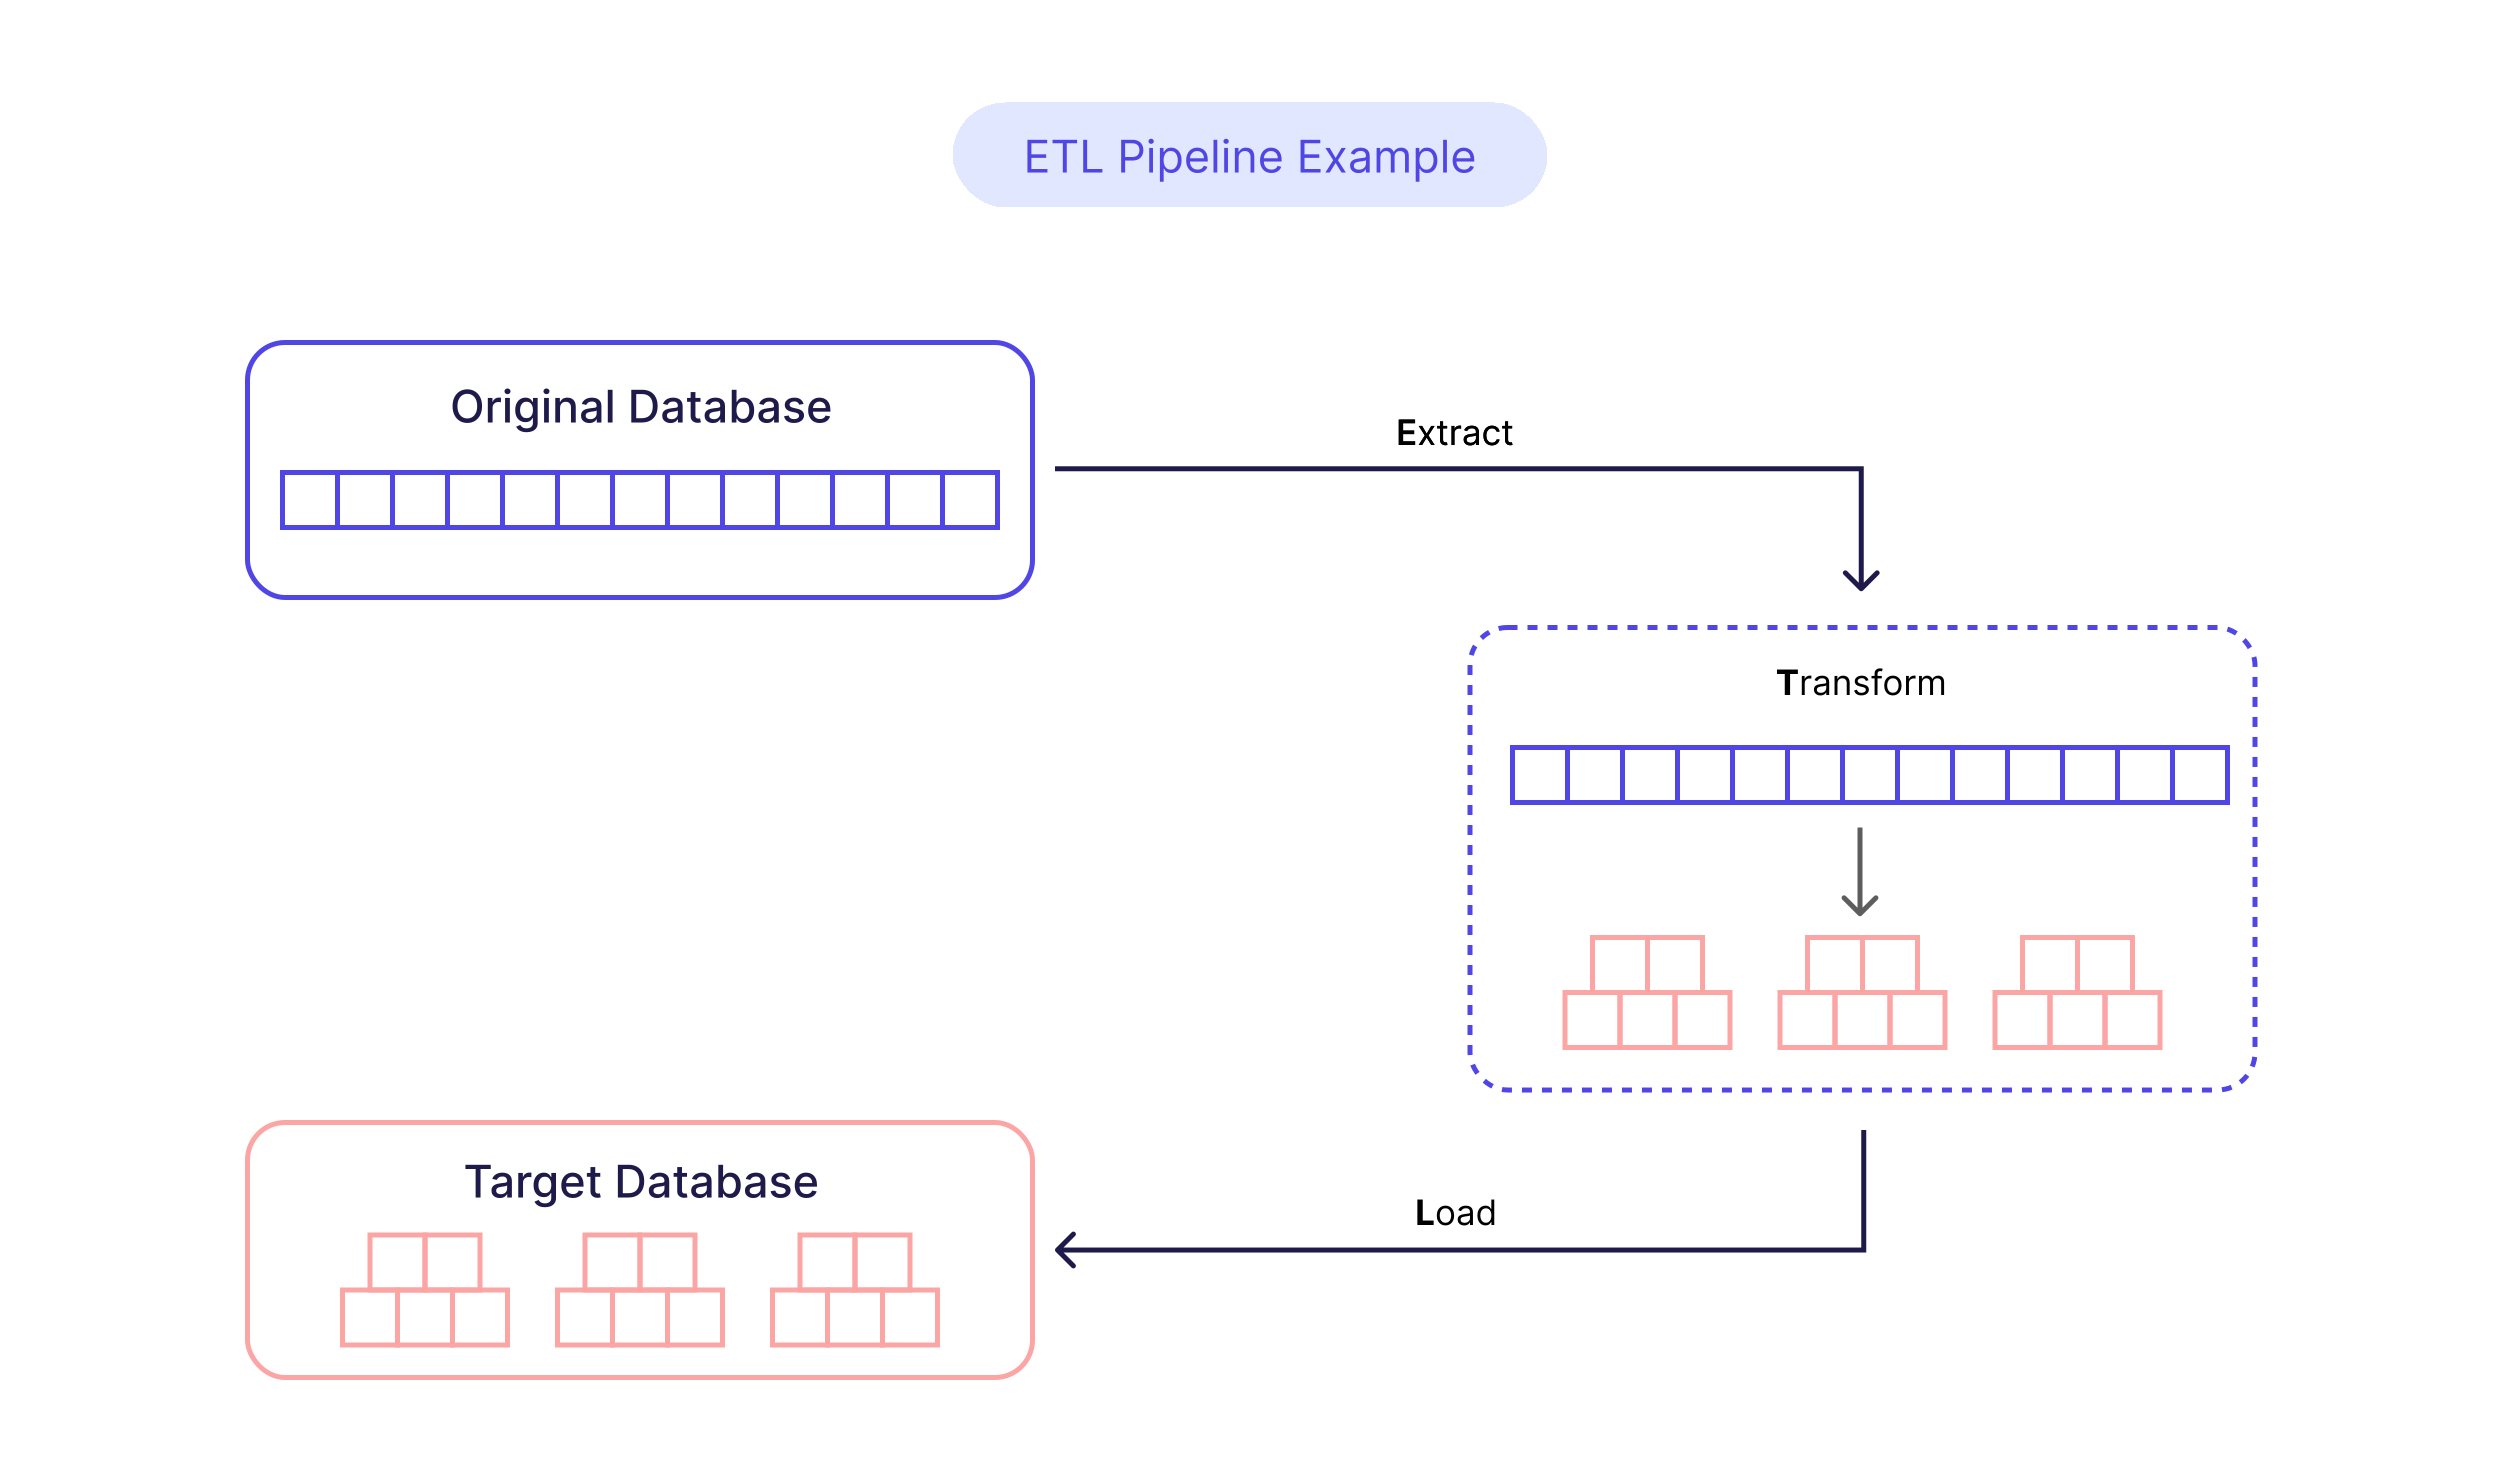 <svg width="1000" height="583" viewBox="0 0 1000 583" fill="none" xmlns="http://www.w3.org/2000/svg">
<rect width="1000" height="583" fill="white"/>
<g filter="url(#filter0_d_57_239)">
<rect x="381" y="41" width="238" height="42" rx="21" fill="#E0E7FF" shape-rendering="crispEdges"/>
<path d="M410.97 69V55.909H418.871V57.315H412.555V61.739H418.461V63.145H412.555V67.594H418.973V69H410.97ZM421.012 57.315V55.909H430.83V57.315H426.714V69H425.128V57.315H421.012ZM433.277 69V55.909H434.862V67.594H440.947V69H433.277ZM448.464 69V55.909H452.887C453.914 55.909 454.754 56.094 455.406 56.465C456.062 56.832 456.548 57.328 456.863 57.955C457.179 58.581 457.336 59.28 457.336 60.051C457.336 60.822 457.179 61.523 456.863 62.154C456.552 62.785 456.071 63.288 455.419 63.663C454.767 64.033 453.931 64.219 452.913 64.219H449.743V62.812H452.862C453.565 62.812 454.13 62.691 454.556 62.448C454.982 62.205 455.291 61.877 455.483 61.464C455.679 61.046 455.777 60.575 455.777 60.051C455.777 59.527 455.679 59.058 455.483 58.645C455.291 58.231 454.98 57.908 454.549 57.673C454.119 57.435 453.548 57.315 452.836 57.315H450.049V69H448.464ZM459.685 69V59.182H461.194V69H459.685ZM460.452 57.545C460.158 57.545 459.905 57.445 459.692 57.245C459.483 57.045 459.379 56.804 459.379 56.523C459.379 56.242 459.483 56.001 459.692 55.8C459.905 55.6 460.158 55.5 460.452 55.5C460.746 55.5 460.998 55.6 461.207 55.8C461.42 56.001 461.526 56.242 461.526 56.523C461.526 56.804 461.42 57.045 461.207 57.245C460.998 57.445 460.746 57.545 460.452 57.545ZM463.957 72.682V59.182H465.414V60.742H465.593C465.704 60.571 465.857 60.354 466.053 60.09C466.254 59.821 466.539 59.582 466.91 59.374C467.285 59.16 467.792 59.054 468.431 59.054C469.258 59.054 469.987 59.261 470.617 59.674C471.248 60.087 471.74 60.673 472.094 61.432C472.448 62.19 472.624 63.085 472.624 64.117C472.624 65.156 472.448 66.058 472.094 66.82C471.74 67.579 471.25 68.167 470.624 68.585C469.997 68.998 469.275 69.204 468.457 69.204C467.826 69.204 467.321 69.1 466.942 68.891C466.563 68.678 466.271 68.438 466.066 68.169C465.862 67.896 465.704 67.671 465.593 67.492H465.465V72.682H463.957ZM465.44 64.091C465.44 64.832 465.548 65.487 465.766 66.053C465.983 66.616 466.301 67.057 466.718 67.376C467.136 67.692 467.647 67.849 468.252 67.849C468.883 67.849 469.409 67.683 469.831 67.351C470.257 67.014 470.577 66.562 470.79 65.996C471.007 65.425 471.116 64.79 471.116 64.091C471.116 63.401 471.009 62.778 470.796 62.224C470.588 61.666 470.27 61.225 469.844 60.901C469.422 60.573 468.892 60.409 468.252 60.409C467.639 60.409 467.123 60.565 466.705 60.876C466.288 61.182 465.972 61.613 465.759 62.167C465.546 62.717 465.44 63.358 465.44 64.091ZM479.042 69.204C478.096 69.204 477.28 68.996 476.594 68.578C475.912 68.156 475.386 67.568 475.015 66.814C474.649 66.055 474.465 65.173 474.465 64.168C474.465 63.162 474.649 62.276 475.015 61.508C475.386 60.737 475.901 60.136 476.562 59.706C477.227 59.271 478.002 59.054 478.889 59.054C479.4 59.054 479.905 59.139 480.404 59.31C480.902 59.48 481.356 59.757 481.765 60.141C482.174 60.52 482.5 61.023 482.743 61.649C482.986 62.276 483.107 63.047 483.107 63.963V64.602H475.539V63.298H481.573C481.573 62.744 481.463 62.25 481.241 61.815C481.024 61.381 480.713 61.038 480.308 60.786C479.907 60.535 479.434 60.409 478.889 60.409C478.288 60.409 477.768 60.558 477.329 60.856C476.894 61.151 476.56 61.534 476.325 62.007C476.091 62.48 475.974 62.987 475.974 63.528V64.398C475.974 65.139 476.102 65.768 476.357 66.283C476.617 66.795 476.977 67.185 477.438 67.453C477.898 67.717 478.433 67.849 479.042 67.849C479.438 67.849 479.796 67.794 480.116 67.683C480.44 67.568 480.719 67.398 480.953 67.172C481.188 66.942 481.369 66.656 481.497 66.315L482.954 66.724C482.801 67.219 482.543 67.653 482.181 68.028C481.818 68.399 481.371 68.689 480.838 68.898C480.306 69.102 479.707 69.204 479.042 69.204ZM486.911 55.909V69H485.402V55.909H486.911ZM489.674 69V59.182H491.182V69H489.674ZM490.441 57.545C490.147 57.545 489.893 57.445 489.68 57.245C489.471 57.045 489.367 56.804 489.367 56.523C489.367 56.242 489.471 56.001 489.68 55.8C489.893 55.6 490.147 55.5 490.441 55.5C490.735 55.5 490.986 55.6 491.195 55.8C491.408 56.001 491.515 56.242 491.515 56.523C491.515 56.804 491.408 57.045 491.195 57.245C490.986 57.445 490.735 57.545 490.441 57.545ZM495.454 63.094V69H493.945V59.182H495.403V60.716H495.53C495.76 60.217 496.11 59.817 496.579 59.514C497.047 59.207 497.653 59.054 498.394 59.054C499.059 59.054 499.64 59.19 500.139 59.463C500.638 59.731 501.025 60.141 501.302 60.69C501.579 61.236 501.718 61.926 501.718 62.761V69H500.209V62.864C500.209 62.092 500.009 61.492 499.608 61.061C499.208 60.626 498.658 60.409 497.959 60.409C497.478 60.409 497.047 60.514 496.668 60.722C496.293 60.931 495.997 61.236 495.78 61.636C495.562 62.037 495.454 62.523 495.454 63.094ZM508.591 69.204C507.645 69.204 506.829 68.996 506.143 68.578C505.461 68.156 504.935 67.568 504.564 66.814C504.197 66.055 504.014 65.173 504.014 64.168C504.014 63.162 504.197 62.276 504.564 61.508C504.935 60.737 505.45 60.136 506.111 59.706C506.776 59.271 507.551 59.054 508.438 59.054C508.949 59.054 509.454 59.139 509.952 59.31C510.451 59.48 510.905 59.757 511.314 60.141C511.723 60.52 512.049 61.023 512.292 61.649C512.535 62.276 512.656 63.047 512.656 63.963V64.602H505.088V63.298H511.122C511.122 62.744 511.011 62.25 510.79 61.815C510.572 61.381 510.261 61.038 509.857 60.786C509.456 60.535 508.983 60.409 508.438 60.409C507.837 60.409 507.317 60.558 506.878 60.856C506.443 61.151 506.109 61.534 505.874 62.007C505.64 62.48 505.523 62.987 505.523 63.528V64.398C505.523 65.139 505.651 65.768 505.906 66.283C506.166 66.795 506.526 67.185 506.987 67.453C507.447 67.717 507.982 67.849 508.591 67.849C508.987 67.849 509.345 67.794 509.665 67.683C509.989 67.568 510.268 67.398 510.502 67.172C510.737 66.942 510.918 66.656 511.045 66.315L512.503 66.724C512.349 67.219 512.092 67.653 511.729 68.028C511.367 68.399 510.92 68.689 510.387 68.898C509.854 69.102 509.256 69.204 508.591 69.204ZM520.218 69V55.909H528.119V57.315H521.803V61.739H527.71V63.145H521.803V67.594H528.221V69H520.218ZM531.896 59.182L534.249 63.196L536.601 59.182H538.339L535.169 64.091L538.339 69H536.601L534.249 65.19L531.896 69H530.158L533.277 64.091L530.158 59.182H531.896ZM543.381 69.23C542.759 69.23 542.194 69.113 541.687 68.879C541.18 68.64 540.778 68.297 540.479 67.849C540.181 67.398 540.032 66.852 540.032 66.213C540.032 65.651 540.143 65.195 540.364 64.845C540.586 64.492 540.882 64.215 541.253 64.014C541.623 63.814 542.032 63.665 542.48 63.567C542.932 63.465 543.385 63.383 543.841 63.324C544.438 63.247 544.922 63.19 545.292 63.151C545.667 63.109 545.94 63.038 546.111 62.94C546.285 62.842 546.373 62.672 546.373 62.429V62.378C546.373 61.747 546.2 61.257 545.855 60.908C545.514 60.558 544.996 60.383 544.302 60.383C543.581 60.383 543.017 60.541 542.608 60.856C542.199 61.172 541.911 61.508 541.745 61.867L540.313 61.355C540.569 60.758 540.91 60.294 541.336 59.962C541.766 59.625 542.235 59.391 542.742 59.258C543.253 59.122 543.756 59.054 544.251 59.054C544.566 59.054 544.928 59.092 545.337 59.169C545.751 59.242 546.149 59.393 546.532 59.623C546.92 59.853 547.242 60.2 547.498 60.665C547.753 61.129 547.881 61.751 547.881 62.531V69H546.373V67.671H546.296C546.194 67.883 546.023 68.112 545.785 68.354C545.546 68.597 545.229 68.804 544.832 68.974C544.436 69.145 543.952 69.23 543.381 69.23ZM543.611 67.875C544.208 67.875 544.711 67.758 545.12 67.523C545.533 67.289 545.844 66.987 546.053 66.616C546.266 66.245 546.373 65.855 546.373 65.446V64.065C546.309 64.142 546.168 64.212 545.951 64.276C545.738 64.336 545.491 64.389 545.209 64.436C544.932 64.479 544.662 64.517 544.398 64.551C544.138 64.581 543.927 64.606 543.765 64.628C543.373 64.679 543.006 64.762 542.665 64.877C542.329 64.988 542.056 65.156 541.847 65.382C541.643 65.604 541.54 65.906 541.54 66.29C541.54 66.814 541.734 67.21 542.122 67.479C542.514 67.743 543.01 67.875 543.611 67.875ZM550.635 69V59.182H552.092V60.716H552.22C552.424 60.192 552.755 59.785 553.211 59.495C553.667 59.201 554.214 59.054 554.853 59.054C555.501 59.054 556.04 59.201 556.471 59.495C556.905 59.785 557.244 60.192 557.487 60.716H557.589C557.841 60.209 558.218 59.806 558.721 59.508C559.223 59.205 559.826 59.054 560.529 59.054C561.407 59.054 562.125 59.329 562.684 59.879C563.242 60.424 563.521 61.274 563.521 62.429V69H562.012V62.429C562.012 61.705 561.814 61.187 561.418 60.876C561.022 60.565 560.555 60.409 560.018 60.409C559.328 60.409 558.793 60.618 558.414 61.035C558.034 61.449 557.845 61.973 557.845 62.608V69H556.311V62.276C556.311 61.717 556.13 61.268 555.767 60.927C555.405 60.582 554.939 60.409 554.368 60.409C553.975 60.409 553.609 60.514 553.268 60.722C552.931 60.931 552.659 61.221 552.45 61.592C552.245 61.958 552.143 62.382 552.143 62.864V69H550.635ZM566.279 72.682V59.182H567.737V60.742H567.915C568.026 60.571 568.18 60.354 568.376 60.09C568.576 59.821 568.862 59.582 569.232 59.374C569.607 59.16 570.114 59.054 570.754 59.054C571.58 59.054 572.309 59.261 572.94 59.674C573.57 60.087 574.063 60.673 574.416 61.432C574.77 62.19 574.947 63.085 574.947 64.117C574.947 65.156 574.77 66.058 574.416 66.82C574.063 67.579 573.572 68.167 572.946 68.585C572.32 68.998 571.597 69.204 570.779 69.204C570.148 69.204 569.643 69.1 569.264 68.891C568.885 68.678 568.593 68.438 568.388 68.169C568.184 67.896 568.026 67.671 567.915 67.492H567.788V72.682H566.279ZM567.762 64.091C567.762 64.832 567.871 65.487 568.088 66.053C568.305 66.616 568.623 67.057 569.04 67.376C569.458 67.692 569.969 67.849 570.575 67.849C571.205 67.849 571.732 67.683 572.153 67.351C572.58 67.014 572.899 66.562 573.112 65.996C573.33 65.425 573.438 64.79 573.438 64.091C573.438 63.401 573.332 62.778 573.119 62.224C572.91 61.666 572.592 61.225 572.166 60.901C571.744 60.573 571.214 60.409 570.575 60.409C569.961 60.409 569.445 60.565 569.028 60.876C568.61 61.182 568.295 61.613 568.082 62.167C567.869 62.717 567.762 63.358 567.762 64.091ZM578.756 55.909V69H577.248V55.909H578.756ZM585.636 69.204C584.69 69.204 583.874 68.996 583.188 68.578C582.506 68.156 581.98 67.568 581.609 66.814C581.242 66.055 581.059 65.173 581.059 64.168C581.059 63.162 581.242 62.276 581.609 61.508C581.98 60.737 582.495 60.136 583.156 59.706C583.82 59.271 584.596 59.054 585.482 59.054C585.994 59.054 586.499 59.139 586.997 59.31C587.496 59.48 587.95 59.757 588.359 60.141C588.768 60.52 589.094 61.023 589.337 61.649C589.58 62.276 589.701 63.047 589.701 63.963V64.602H582.133V63.298H588.167C588.167 62.744 588.056 62.25 587.835 61.815C587.617 61.381 587.306 61.038 586.901 60.786C586.501 60.535 586.028 60.409 585.482 60.409C584.882 60.409 584.362 60.558 583.923 60.856C583.488 61.151 583.154 61.534 582.919 62.007C582.685 62.48 582.568 62.987 582.568 63.528V64.398C582.568 65.139 582.695 65.768 582.951 66.283C583.211 66.795 583.571 67.185 584.031 67.453C584.492 67.717 585.026 67.849 585.636 67.849C586.032 67.849 586.39 67.794 586.71 67.683C587.034 67.568 587.313 67.398 587.547 67.172C587.781 66.942 587.963 66.656 588.09 66.315L589.548 66.724C589.394 67.219 589.137 67.653 588.774 68.028C588.412 68.399 587.965 68.689 587.432 68.898C586.899 69.102 586.301 69.204 585.636 69.204Z" fill="#5046E5"/>
</g>
<rect x="99" y="137" width="314" height="102" rx="15" stroke="#5046E5" stroke-width="2"/>
<rect x="99" y="449" width="314" height="102" rx="15" stroke="#FCA5A5" stroke-width="2"/>
<rect x="588" y="251" width="314" height="185" rx="15" stroke="#5046E5" stroke-width="2" stroke-dasharray="4 4"/>
<path d="M192.818 162.455C192.818 163.852 192.563 165.054 192.051 166.06C191.54 167.061 190.839 167.832 189.948 168.374C189.062 168.911 188.054 169.179 186.925 169.179C185.791 169.179 184.779 168.911 183.889 168.374C183.002 167.832 182.304 167.059 181.792 166.053C181.281 165.048 181.025 163.848 181.025 162.455C181.025 161.057 181.281 159.857 181.792 158.856C182.304 157.85 183.002 157.079 183.889 156.542C184.779 156.001 185.791 155.73 186.925 155.73C188.054 155.73 189.062 156.001 189.948 156.542C190.839 157.079 191.54 157.85 192.051 158.856C192.563 159.857 192.818 161.057 192.818 162.455ZM190.862 162.455C190.862 161.389 190.69 160.492 190.345 159.763C190.004 159.031 189.535 158.477 188.938 158.102C188.346 157.722 187.675 157.533 186.925 157.533C186.171 157.533 185.497 157.722 184.905 158.102C184.313 158.477 183.844 159.031 183.499 159.763C183.158 160.492 182.987 161.389 182.987 162.455C182.987 163.52 183.158 164.419 183.499 165.152C183.844 165.881 184.313 166.435 184.905 166.814C185.497 167.189 186.171 167.376 186.925 167.376C187.675 167.376 188.346 167.189 188.938 166.814C189.535 166.435 190.004 165.881 190.345 165.152C190.69 164.419 190.862 163.52 190.862 162.455ZM195.128 169V159.182H196.975V160.741H197.077C197.256 160.213 197.571 159.798 198.023 159.495C198.479 159.188 198.995 159.035 199.57 159.035C199.689 159.035 199.83 159.039 199.992 159.048C200.158 159.056 200.288 159.067 200.382 159.08V160.908C200.305 160.886 200.169 160.863 199.973 160.837C199.777 160.808 199.581 160.793 199.385 160.793C198.933 160.793 198.53 160.888 198.177 161.08C197.827 161.268 197.55 161.53 197.346 161.866C197.141 162.199 197.039 162.578 197.039 163.004V169H195.128ZM202.036 169V159.182H203.947V169H202.036ZM203.001 157.667C202.669 157.667 202.383 157.556 202.144 157.335C201.91 157.109 201.793 156.84 201.793 156.529C201.793 156.214 201.91 155.945 202.144 155.724C202.383 155.498 202.669 155.385 203.001 155.385C203.333 155.385 203.617 155.498 203.851 155.724C204.09 155.945 204.209 156.214 204.209 156.529C204.209 156.84 204.09 157.109 203.851 157.335C203.617 157.556 203.333 157.667 203.001 157.667ZM210.635 172.886C209.855 172.886 209.184 172.784 208.621 172.58C208.063 172.375 207.607 172.104 207.253 171.768C206.9 171.431 206.635 171.063 206.461 170.662L208.103 169.984C208.218 170.172 208.372 170.37 208.564 170.579C208.76 170.792 209.024 170.973 209.356 171.122C209.693 171.271 210.125 171.346 210.654 171.346C211.378 171.346 211.977 171.169 212.45 170.815C212.923 170.466 213.16 169.908 213.16 169.141V167.21H213.038C212.923 167.419 212.757 167.651 212.54 167.907C212.326 168.163 212.032 168.384 211.657 168.572C211.282 168.759 210.794 168.853 210.194 168.853C209.418 168.853 208.719 168.672 208.097 168.31C207.479 167.943 206.989 167.404 206.627 166.692C206.269 165.977 206.09 165.097 206.09 164.053C206.09 163.009 206.267 162.114 206.62 161.368C206.978 160.622 207.468 160.051 208.091 159.655C208.713 159.254 209.418 159.054 210.206 159.054C210.816 159.054 211.308 159.156 211.683 159.361C212.058 159.561 212.35 159.795 212.559 160.064C212.772 160.332 212.936 160.569 213.051 160.773H213.191V159.182H215.064V169.217C215.064 170.061 214.868 170.754 214.476 171.295C214.084 171.836 213.554 172.237 212.885 172.496C212.22 172.756 211.47 172.886 210.635 172.886ZM210.616 167.268C211.165 167.268 211.63 167.14 212.009 166.884C212.392 166.624 212.682 166.254 212.878 165.772C213.079 165.286 213.179 164.705 213.179 164.027C213.179 163.366 213.081 162.785 212.885 162.282C212.689 161.779 212.401 161.387 212.022 161.106C211.642 160.82 211.174 160.678 210.616 160.678C210.04 160.678 209.561 160.827 209.177 161.125C208.794 161.419 208.504 161.82 208.308 162.327C208.116 162.834 208.02 163.401 208.02 164.027C208.02 164.67 208.118 165.235 208.314 165.721C208.51 166.207 208.8 166.586 209.184 166.859C209.571 167.131 210.049 167.268 210.616 167.268ZM217.628 169V159.182H219.539V169H217.628ZM218.593 157.667C218.26 157.667 217.975 157.556 217.736 157.335C217.502 157.109 217.385 156.84 217.385 156.529C217.385 156.214 217.502 155.945 217.736 155.724C217.975 155.498 218.26 155.385 218.593 155.385C218.925 155.385 219.209 155.498 219.443 155.724C219.682 155.945 219.801 156.214 219.801 156.529C219.801 156.84 219.682 157.109 219.443 157.335C219.209 157.556 218.925 157.667 218.593 157.667ZM224.021 163.17V169H222.11V159.182H223.945V160.78H224.066C224.292 160.26 224.646 159.842 225.127 159.527C225.613 159.212 226.224 159.054 226.962 159.054C227.631 159.054 228.217 159.195 228.719 159.476C229.222 159.753 229.612 160.166 229.889 160.716C230.166 161.266 230.305 161.945 230.305 162.755V169H228.393V162.985C228.393 162.273 228.208 161.717 227.837 161.317C227.467 160.912 226.957 160.71 226.31 160.71C225.866 160.71 225.472 160.805 225.127 160.997C224.786 161.189 224.516 161.47 224.315 161.841C224.119 162.207 224.021 162.651 224.021 163.17ZM235.725 169.217C235.103 169.217 234.54 169.102 234.038 168.872C233.535 168.638 233.136 168.299 232.842 167.856C232.552 167.413 232.408 166.869 232.408 166.226C232.408 165.672 232.514 165.216 232.727 164.858C232.94 164.5 233.228 164.217 233.59 164.008C233.952 163.799 234.357 163.641 234.805 163.535C235.252 163.428 235.708 163.347 236.172 163.292C236.761 163.224 237.238 163.168 237.604 163.126C237.971 163.079 238.237 163.004 238.403 162.902C238.57 162.8 238.653 162.634 238.653 162.403V162.359C238.653 161.8 238.495 161.368 238.18 161.061C237.869 160.754 237.404 160.601 236.786 160.601C236.143 160.601 235.636 160.744 235.265 161.029C234.898 161.31 234.645 161.624 234.504 161.969L232.708 161.56C232.921 160.963 233.232 160.482 233.641 160.115C234.055 159.744 234.53 159.476 235.067 159.31C235.604 159.139 236.168 159.054 236.761 159.054C237.153 159.054 237.568 159.101 238.007 159.195C238.45 159.284 238.864 159.45 239.247 159.693C239.635 159.936 239.952 160.283 240.199 160.735C240.447 161.183 240.57 161.764 240.57 162.48V169H238.704V167.658H238.627C238.503 167.905 238.318 168.148 238.071 168.386C237.824 168.625 237.506 168.823 237.119 168.981C236.731 169.138 236.266 169.217 235.725 169.217ZM236.141 167.683C236.669 167.683 237.121 167.579 237.496 167.37C237.875 167.161 238.163 166.888 238.359 166.552C238.559 166.211 238.659 165.847 238.659 165.459V164.193C238.591 164.261 238.459 164.325 238.263 164.385C238.071 164.44 237.851 164.489 237.604 164.532C237.357 164.57 237.116 164.607 236.882 164.641C236.648 164.67 236.452 164.696 236.294 164.717C235.923 164.764 235.584 164.843 235.278 164.954C234.975 165.065 234.732 165.224 234.549 165.433C234.37 165.638 234.28 165.911 234.28 166.251C234.28 166.724 234.455 167.082 234.805 167.325C235.154 167.564 235.599 167.683 236.141 167.683ZM245.027 155.909V169H243.116V155.909H245.027ZM256.753 169H252.515V155.909H256.888C258.17 155.909 259.272 156.171 260.192 156.695C261.113 157.215 261.818 157.963 262.308 158.939C262.802 159.911 263.049 161.076 263.049 162.435C263.049 163.799 262.8 164.971 262.302 165.951C261.807 166.931 261.091 167.685 260.154 168.214C259.216 168.738 258.083 169 256.753 169ZM254.491 167.274H256.645C257.642 167.274 258.471 167.087 259.131 166.712C259.792 166.332 260.286 165.785 260.614 165.069C260.942 164.349 261.106 163.471 261.106 162.435C261.106 161.408 260.942 160.537 260.614 159.821C260.29 159.105 259.807 158.562 259.163 158.191C258.52 157.82 257.721 157.635 256.766 157.635H254.491V167.274ZM268.209 169.217C267.587 169.217 267.025 169.102 266.522 168.872C266.019 168.638 265.621 168.299 265.327 167.856C265.037 167.413 264.892 166.869 264.892 166.226C264.892 165.672 264.998 165.216 265.212 164.858C265.425 164.5 265.712 164.217 266.074 164.008C266.437 163.799 266.842 163.641 267.289 163.535C267.736 163.428 268.192 163.347 268.657 163.292C269.245 163.224 269.722 163.168 270.089 163.126C270.455 163.079 270.722 163.004 270.888 162.902C271.054 162.8 271.137 162.634 271.137 162.403V162.359C271.137 161.8 270.979 161.368 270.664 161.061C270.353 160.754 269.888 160.601 269.271 160.601C268.627 160.601 268.12 160.744 267.749 161.029C267.383 161.31 267.129 161.624 266.989 161.969L265.192 161.56C265.405 160.963 265.717 160.482 266.126 160.115C266.539 159.744 267.014 159.476 267.551 159.31C268.088 159.139 268.653 159.054 269.245 159.054C269.637 159.054 270.052 159.101 270.491 159.195C270.935 159.284 271.348 159.45 271.731 159.693C272.119 159.936 272.437 160.283 272.684 160.735C272.931 161.183 273.055 161.764 273.055 162.48V169H271.188V167.658H271.111C270.988 167.905 270.802 168.148 270.555 168.386C270.308 168.625 269.991 168.823 269.603 168.981C269.215 169.138 268.751 169.217 268.209 169.217ZM268.625 167.683C269.153 167.683 269.605 167.579 269.98 167.37C270.359 167.161 270.647 166.888 270.843 166.552C271.043 166.211 271.143 165.847 271.143 165.459V164.193C271.075 164.261 270.943 164.325 270.747 164.385C270.555 164.44 270.336 164.489 270.089 164.532C269.842 164.57 269.601 164.607 269.366 164.641C269.132 164.67 268.936 164.696 268.778 164.717C268.408 164.764 268.069 164.843 267.762 164.954C267.459 165.065 267.217 165.224 267.033 165.433C266.854 165.638 266.765 165.911 266.765 166.251C266.765 166.724 266.94 167.082 267.289 167.325C267.638 167.564 268.084 167.683 268.625 167.683ZM280.183 159.182V160.716H274.82V159.182H280.183ZM276.259 156.83H278.17V166.117C278.17 166.488 278.225 166.767 278.336 166.955C278.447 167.138 278.59 167.263 278.764 167.332C278.943 167.396 279.137 167.428 279.346 167.428C279.499 167.428 279.634 167.417 279.749 167.396C279.864 167.374 279.953 167.357 280.017 167.344L280.362 168.923C280.252 168.966 280.094 169.009 279.889 169.051C279.685 169.098 279.429 169.124 279.122 169.128C278.619 169.136 278.151 169.047 277.716 168.859C277.281 168.672 276.93 168.382 276.661 167.99C276.393 167.598 276.259 167.106 276.259 166.513V156.83ZM285.155 169.217C284.533 169.217 283.97 169.102 283.467 168.872C282.964 168.638 282.566 168.299 282.272 167.856C281.982 167.413 281.837 166.869 281.837 166.226C281.837 165.672 281.944 165.216 282.157 164.858C282.37 164.5 282.658 164.217 283.02 164.008C283.382 163.799 283.787 163.641 284.234 163.535C284.682 163.428 285.138 163.347 285.602 163.292C286.19 163.224 286.668 163.168 287.034 163.126C287.4 163.079 287.667 163.004 287.833 162.902C287.999 162.8 288.082 162.634 288.082 162.403V162.359C288.082 161.8 287.925 161.368 287.609 161.061C287.298 160.754 286.834 160.601 286.216 160.601C285.572 160.601 285.065 160.744 284.695 161.029C284.328 161.31 284.074 161.624 283.934 161.969L282.138 161.56C282.351 160.963 282.662 160.482 283.071 160.115C283.484 159.744 283.959 159.476 284.496 159.31C285.033 159.139 285.598 159.054 286.19 159.054C286.582 159.054 286.998 159.101 287.437 159.195C287.88 159.284 288.293 159.45 288.677 159.693C289.065 159.936 289.382 160.283 289.629 160.735C289.876 161.183 290 161.764 290 162.48V169H288.133V167.658H288.057C287.933 167.905 287.748 168.148 287.501 168.386C287.253 168.625 286.936 168.823 286.548 168.981C286.16 169.138 285.696 169.217 285.155 169.217ZM285.57 167.683C286.099 167.683 286.55 167.579 286.925 167.37C287.305 167.161 287.592 166.888 287.788 166.552C287.989 166.211 288.089 165.847 288.089 165.459V164.193C288.021 164.261 287.888 164.325 287.692 164.385C287.501 164.44 287.281 164.489 287.034 164.532C286.787 164.57 286.546 164.607 286.312 164.641C286.077 164.67 285.881 164.696 285.724 164.717C285.353 164.764 285.014 164.843 284.707 164.954C284.405 165.065 284.162 165.224 283.979 165.433C283.8 165.638 283.71 165.911 283.71 166.251C283.71 166.724 283.885 167.082 284.234 167.325C284.584 167.564 285.029 167.683 285.57 167.683ZM292.699 169V155.909H294.61V160.773H294.725C294.836 160.569 294.996 160.332 295.205 160.064C295.413 159.795 295.703 159.561 296.074 159.361C296.445 159.156 296.935 159.054 297.544 159.054C298.337 159.054 299.044 159.254 299.666 159.655C300.288 160.055 300.776 160.633 301.13 161.387C301.488 162.141 301.667 163.049 301.667 164.11C301.667 165.171 301.49 166.081 301.136 166.839C300.783 167.594 300.297 168.175 299.679 168.585C299.061 168.989 298.356 169.192 297.563 169.192C296.967 169.192 296.479 169.092 296.1 168.891C295.725 168.691 295.43 168.457 295.217 168.188C295.004 167.92 294.84 167.681 294.725 167.472H294.565V169H292.699ZM294.572 164.091C294.572 164.781 294.672 165.386 294.872 165.906C295.073 166.426 295.362 166.833 295.742 167.127C296.121 167.417 296.585 167.562 297.135 167.562C297.706 167.562 298.183 167.411 298.567 167.108C298.95 166.801 299.24 166.386 299.436 165.862C299.636 165.337 299.737 164.747 299.737 164.091C299.737 163.443 299.639 162.862 299.443 162.346C299.251 161.83 298.961 161.423 298.573 161.125C298.19 160.827 297.71 160.678 297.135 160.678C296.581 160.678 296.112 160.82 295.729 161.106C295.35 161.391 295.062 161.79 294.866 162.301C294.67 162.812 294.572 163.409 294.572 164.091ZM306.67 169.217C306.048 169.217 305.486 169.102 304.983 168.872C304.48 168.638 304.082 168.299 303.788 167.856C303.498 167.413 303.353 166.869 303.353 166.226C303.353 165.672 303.459 165.216 303.672 164.858C303.886 164.5 304.173 164.217 304.535 164.008C304.898 163.799 305.302 163.641 305.75 163.535C306.197 163.428 306.653 163.347 307.118 163.292C307.706 163.224 308.183 163.168 308.55 163.126C308.916 163.079 309.182 163.004 309.349 162.902C309.515 162.8 309.598 162.634 309.598 162.403V162.359C309.598 161.8 309.44 161.368 309.125 161.061C308.814 160.754 308.349 160.601 307.731 160.601C307.088 160.601 306.581 160.744 306.21 161.029C305.844 161.31 305.59 161.624 305.449 161.969L303.653 161.56C303.866 160.963 304.177 160.482 304.587 160.115C305 159.744 305.475 159.476 306.012 159.31C306.549 159.139 307.114 159.054 307.706 159.054C308.098 159.054 308.513 159.101 308.952 159.195C309.396 159.284 309.809 159.45 310.192 159.693C310.58 159.936 310.898 160.283 311.145 160.735C311.392 161.183 311.516 161.764 311.516 162.48V169H309.649V167.658H309.572C309.449 167.905 309.263 168.148 309.016 168.386C308.769 168.625 308.452 168.823 308.064 168.981C307.676 169.138 307.212 169.217 306.67 169.217ZM307.086 167.683C307.614 167.683 308.066 167.579 308.441 167.37C308.82 167.161 309.108 166.888 309.304 166.552C309.504 166.211 309.604 165.847 309.604 165.459V164.193C309.536 164.261 309.404 164.325 309.208 164.385C309.016 164.44 308.797 164.489 308.55 164.532C308.302 164.57 308.062 164.607 307.827 164.641C307.593 164.67 307.397 164.696 307.239 164.717C306.869 164.764 306.53 164.843 306.223 164.954C305.92 165.065 305.677 165.224 305.494 165.433C305.315 165.638 305.226 165.911 305.226 166.251C305.226 166.724 305.4 167.082 305.75 167.325C306.099 167.564 306.545 167.683 307.086 167.683ZM321.418 161.579L319.686 161.886C319.614 161.664 319.499 161.453 319.341 161.253C319.188 161.053 318.979 160.888 318.715 160.761C318.45 160.633 318.12 160.569 317.724 160.569C317.183 160.569 316.731 160.69 316.369 160.933C316.006 161.172 315.825 161.481 315.825 161.86C315.825 162.188 315.947 162.452 316.19 162.653C316.433 162.853 316.825 163.017 317.366 163.145L318.926 163.503C319.829 163.712 320.502 164.033 320.945 164.468C321.389 164.903 321.61 165.467 321.61 166.162C321.61 166.75 321.44 167.274 321.099 167.734C320.762 168.19 320.291 168.548 319.686 168.808C319.085 169.068 318.389 169.198 317.596 169.198C316.497 169.198 315.6 168.964 314.905 168.495C314.21 168.022 313.784 167.351 313.627 166.482L315.474 166.2C315.589 166.682 315.825 167.046 316.183 167.293C316.541 167.536 317.008 167.658 317.583 167.658C318.21 167.658 318.71 167.528 319.085 167.268C319.46 167.004 319.648 166.682 319.648 166.303C319.648 165.996 319.533 165.738 319.303 165.529C319.077 165.32 318.729 165.163 318.261 165.056L316.599 164.692C315.683 164.483 315.005 164.151 314.566 163.695C314.131 163.239 313.914 162.661 313.914 161.962C313.914 161.383 314.076 160.876 314.4 160.441C314.724 160.006 315.171 159.668 315.742 159.425C316.313 159.178 316.967 159.054 317.705 159.054C318.766 159.054 319.601 159.284 320.21 159.744C320.82 160.2 321.222 160.812 321.418 161.579ZM327.943 169.198C326.976 169.198 326.143 168.991 325.444 168.578C324.749 168.161 324.212 167.575 323.833 166.82C323.458 166.062 323.271 165.173 323.271 164.155C323.271 163.149 323.458 162.263 323.833 161.496C324.212 160.729 324.741 160.13 325.418 159.7C326.1 159.269 326.897 159.054 327.809 159.054C328.363 159.054 328.9 159.146 329.42 159.329C329.94 159.512 330.406 159.8 330.82 160.192C331.233 160.584 331.559 161.093 331.797 161.719C332.036 162.342 332.155 163.098 332.155 163.989V164.666H324.351V163.234H330.283C330.283 162.732 330.18 162.286 329.976 161.898C329.771 161.506 329.484 161.197 329.113 160.972C328.746 160.746 328.316 160.633 327.822 160.633C327.285 160.633 326.816 160.765 326.415 161.029C326.019 161.289 325.712 161.63 325.495 162.052C325.282 162.469 325.175 162.923 325.175 163.413V164.532C325.175 165.188 325.29 165.746 325.521 166.207C325.755 166.667 326.081 167.018 326.498 167.261C326.916 167.5 327.404 167.619 327.962 167.619C328.324 167.619 328.655 167.568 328.953 167.466C329.251 167.359 329.509 167.202 329.726 166.993C329.944 166.784 330.11 166.526 330.225 166.219L332.034 166.545C331.889 167.078 331.629 167.545 331.254 167.945C330.883 168.342 330.417 168.651 329.854 168.872C329.296 169.089 328.659 169.198 327.943 169.198Z" fill="#1E1B4B"/>
<path d="M186.172 467.609V465.909H196.303V467.609H192.218V479H190.25V467.609H186.172ZM199.91 479.217C199.287 479.217 198.725 479.102 198.222 478.872C197.719 478.638 197.321 478.299 197.027 477.856C196.737 477.413 196.592 476.869 196.592 476.226C196.592 475.672 196.699 475.216 196.912 474.858C197.125 474.5 197.412 474.217 197.775 474.008C198.137 473.799 198.542 473.641 198.989 473.535C199.437 473.428 199.893 473.347 200.357 473.292C200.945 473.224 201.422 473.168 201.789 473.126C202.155 473.079 202.422 473.004 202.588 472.902C202.754 472.8 202.837 472.634 202.837 472.403V472.359C202.837 471.8 202.68 471.368 202.364 471.061C202.053 470.754 201.589 470.601 200.971 470.601C200.327 470.601 199.82 470.744 199.449 471.029C199.083 471.31 198.829 471.624 198.689 471.969L196.893 471.56C197.106 470.963 197.417 470.482 197.826 470.115C198.239 469.744 198.714 469.476 199.251 469.31C199.788 469.139 200.353 469.054 200.945 469.054C201.337 469.054 201.753 469.101 202.192 469.195C202.635 469.284 203.048 469.45 203.432 469.693C203.819 469.936 204.137 470.283 204.384 470.735C204.631 471.183 204.755 471.764 204.755 472.48V479H202.888V477.658H202.812C202.688 477.905 202.503 478.148 202.256 478.386C202.008 478.625 201.691 478.823 201.303 478.981C200.915 479.138 200.451 479.217 199.91 479.217ZM200.325 477.683C200.854 477.683 201.305 477.579 201.68 477.37C202.059 477.161 202.347 476.888 202.543 476.552C202.743 476.211 202.844 475.847 202.844 475.459V474.193C202.775 474.261 202.643 474.325 202.447 474.385C202.256 474.44 202.036 474.489 201.789 474.532C201.542 474.57 201.301 474.607 201.067 474.641C200.832 474.67 200.636 474.696 200.479 474.717C200.108 474.764 199.769 474.843 199.462 474.954C199.16 475.065 198.917 475.224 198.733 475.433C198.555 475.638 198.465 475.911 198.465 476.251C198.465 476.724 198.64 477.082 198.989 477.325C199.339 477.564 199.784 477.683 200.325 477.683ZM207.3 479V469.182H209.148V470.741H209.25C209.429 470.213 209.744 469.798 210.196 469.495C210.652 469.188 211.168 469.035 211.743 469.035C211.862 469.035 212.003 469.039 212.165 469.048C212.331 469.056 212.461 469.067 212.555 469.08V470.908C212.478 470.886 212.342 470.863 212.146 470.837C211.95 470.808 211.754 470.793 211.558 470.793C211.106 470.793 210.703 470.888 210.349 471.08C210 471.268 209.723 471.53 209.518 471.866C209.314 472.199 209.212 472.578 209.212 473.004V479H207.3ZM217.974 482.886C217.194 482.886 216.523 482.784 215.96 482.58C215.402 482.375 214.946 482.104 214.592 481.768C214.238 481.431 213.974 481.063 213.8 480.662L215.442 479.984C215.557 480.172 215.711 480.37 215.903 480.579C216.099 480.792 216.363 480.973 216.695 481.122C217.032 481.271 217.464 481.346 217.993 481.346C218.717 481.346 219.316 481.169 219.789 480.815C220.262 480.466 220.498 479.908 220.498 479.141V477.21H220.377C220.262 477.419 220.096 477.651 219.878 477.907C219.665 478.163 219.371 478.384 218.996 478.572C218.621 478.759 218.133 478.853 217.532 478.853C216.757 478.853 216.058 478.672 215.436 478.31C214.818 477.943 214.328 477.404 213.966 476.692C213.608 475.977 213.429 475.097 213.429 474.053C213.429 473.009 213.606 472.114 213.959 471.368C214.317 470.622 214.807 470.051 215.43 469.655C216.052 469.254 216.757 469.054 217.545 469.054C218.155 469.054 218.647 469.156 219.022 469.361C219.397 469.561 219.689 469.795 219.898 470.064C220.111 470.332 220.275 470.569 220.39 470.773H220.53V469.182H222.403V479.217C222.403 480.061 222.207 480.754 221.815 481.295C221.423 481.836 220.893 482.237 220.224 482.496C219.559 482.756 218.809 482.886 217.974 482.886ZM217.954 477.268C218.504 477.268 218.969 477.14 219.348 476.884C219.731 476.624 220.021 476.254 220.217 475.772C220.417 475.286 220.518 474.705 220.518 474.027C220.518 473.366 220.42 472.785 220.224 472.282C220.028 471.779 219.74 471.387 219.361 471.106C218.981 470.82 218.513 470.678 217.954 470.678C217.379 470.678 216.9 470.827 216.516 471.125C216.133 471.419 215.843 471.82 215.647 472.327C215.455 472.834 215.359 473.401 215.359 474.027C215.359 474.67 215.457 475.235 215.653 475.721C215.849 476.207 216.139 476.586 216.523 476.859C216.91 477.131 217.388 477.268 217.954 477.268ZM229.198 479.198C228.231 479.198 227.398 478.991 226.699 478.578C226.004 478.161 225.467 477.575 225.088 476.82C224.713 476.062 224.525 475.173 224.525 474.155C224.525 473.149 224.713 472.263 225.088 471.496C225.467 470.729 225.996 470.13 226.673 469.7C227.355 469.269 228.152 469.054 229.064 469.054C229.618 469.054 230.155 469.146 230.675 469.329C231.194 469.512 231.661 469.8 232.074 470.192C232.488 470.584 232.814 471.093 233.052 471.719C233.291 472.342 233.41 473.098 233.41 473.989V474.666H225.606V473.234H231.537C231.537 472.732 231.435 472.286 231.231 471.898C231.026 471.506 230.738 471.197 230.368 470.972C230.001 470.746 229.571 470.633 229.077 470.633C228.54 470.633 228.071 470.765 227.67 471.029C227.274 471.289 226.967 471.63 226.75 472.052C226.537 472.469 226.43 472.923 226.43 473.413V474.532C226.43 475.188 226.545 475.746 226.775 476.207C227.01 476.667 227.336 477.018 227.753 477.261C228.171 477.5 228.659 477.619 229.217 477.619C229.579 477.619 229.91 477.568 230.208 477.466C230.506 477.359 230.764 477.202 230.981 476.993C231.199 476.784 231.365 476.526 231.48 476.219L233.289 476.545C233.144 477.078 232.884 477.545 232.509 477.945C232.138 478.342 231.672 478.651 231.109 478.872C230.551 479.089 229.914 479.198 229.198 479.198ZM240.114 469.182V470.716H234.751V469.182H240.114ZM236.189 466.83H238.1V476.117C238.1 476.488 238.156 476.767 238.267 476.955C238.377 477.138 238.52 477.263 238.695 477.332C238.874 477.396 239.068 477.428 239.277 477.428C239.43 477.428 239.564 477.417 239.679 477.396C239.794 477.374 239.884 477.357 239.948 477.344L240.293 478.923C240.182 478.966 240.025 479.009 239.82 479.051C239.615 479.098 239.36 479.124 239.053 479.128C238.55 479.136 238.081 479.047 237.647 478.859C237.212 478.672 236.86 478.382 236.592 477.99C236.324 477.598 236.189 477.106 236.189 476.513V466.83ZM251.383 479H247.145V465.909H251.517C252.8 465.909 253.902 466.171 254.822 466.695C255.743 467.215 256.448 467.963 256.938 468.939C257.432 469.911 257.679 471.076 257.679 472.435C257.679 473.799 257.43 474.971 256.931 475.951C256.437 476.931 255.721 477.685 254.784 478.214C253.846 478.738 252.713 479 251.383 479ZM249.12 477.274H251.275C252.272 477.274 253.1 477.087 253.761 476.712C254.422 476.332 254.916 475.785 255.244 475.069C255.572 474.349 255.736 473.471 255.736 472.435C255.736 471.408 255.572 470.537 255.244 469.821C254.92 469.105 254.436 468.562 253.793 468.191C253.15 467.82 252.35 467.635 251.396 467.635H249.12V477.274ZM262.839 479.217C262.217 479.217 261.655 479.102 261.152 478.872C260.649 478.638 260.251 478.299 259.956 477.856C259.667 477.413 259.522 476.869 259.522 476.226C259.522 475.672 259.628 475.216 259.841 474.858C260.055 474.5 260.342 474.217 260.704 474.008C261.067 473.799 261.471 473.641 261.919 473.535C262.366 473.428 262.822 473.347 263.287 473.292C263.875 473.224 264.352 473.168 264.719 473.126C265.085 473.079 265.351 473.004 265.518 472.902C265.684 472.8 265.767 472.634 265.767 472.403V472.359C265.767 471.8 265.609 471.368 265.294 471.061C264.983 470.754 264.518 470.601 263.9 470.601C263.257 470.601 262.75 470.744 262.379 471.029C262.013 471.31 261.759 471.624 261.618 471.969L259.822 471.56C260.035 470.963 260.346 470.482 260.756 470.115C261.169 469.744 261.644 469.476 262.181 469.31C262.718 469.139 263.282 469.054 263.875 469.054C264.267 469.054 264.682 469.101 265.121 469.195C265.564 469.284 265.978 469.45 266.361 469.693C266.749 469.936 267.067 470.283 267.314 470.735C267.561 471.183 267.684 471.764 267.684 472.48V479H265.818V477.658H265.741C265.618 477.905 265.432 478.148 265.185 478.386C264.938 478.625 264.621 478.823 264.233 478.981C263.845 479.138 263.381 479.217 262.839 479.217ZM263.255 477.683C263.783 477.683 264.235 477.579 264.61 477.37C264.989 477.161 265.277 476.888 265.473 476.552C265.673 476.211 265.773 475.847 265.773 475.459V474.193C265.705 474.261 265.573 474.325 265.377 474.385C265.185 474.44 264.966 474.489 264.719 474.532C264.471 474.57 264.231 474.607 263.996 474.641C263.762 474.67 263.566 474.696 263.408 474.717C263.037 474.764 262.699 474.843 262.392 474.954C262.089 475.065 261.846 475.224 261.663 475.433C261.484 475.638 261.395 475.911 261.395 476.251C261.395 476.724 261.569 477.082 261.919 477.325C262.268 477.564 262.714 477.683 263.255 477.683ZM274.813 469.182V470.716H269.45V469.182H274.813ZM270.888 466.83H272.8V476.117C272.8 476.488 272.855 476.767 272.966 476.955C273.077 477.138 273.219 477.263 273.394 477.332C273.573 477.396 273.767 477.428 273.976 477.428C274.129 477.428 274.263 477.417 274.379 477.396C274.494 477.374 274.583 477.357 274.647 477.344L274.992 478.923C274.881 478.966 274.724 479.009 274.519 479.051C274.315 479.098 274.059 479.124 273.752 479.128C273.249 479.136 272.781 479.047 272.346 478.859C271.911 478.672 271.56 478.382 271.291 477.99C271.023 477.598 270.888 477.106 270.888 476.513V466.83ZM279.785 479.217C279.162 479.217 278.6 479.102 278.097 478.872C277.594 478.638 277.196 478.299 276.902 477.856C276.612 477.413 276.467 476.869 276.467 476.226C276.467 475.672 276.574 475.216 276.787 474.858C277 474.5 277.287 474.217 277.65 474.008C278.012 473.799 278.417 473.641 278.864 473.535C279.312 473.428 279.768 473.347 280.232 473.292C280.82 473.224 281.297 473.168 281.664 473.126C282.03 473.079 282.297 473.004 282.463 472.902C282.629 472.8 282.712 472.634 282.712 472.403V472.359C282.712 471.8 282.555 471.368 282.239 471.061C281.928 470.754 281.464 470.601 280.846 470.601C280.202 470.601 279.695 470.744 279.324 471.029C278.958 471.31 278.704 471.624 278.564 471.969L276.768 471.56C276.981 470.963 277.292 470.482 277.701 470.115C278.114 469.744 278.589 469.476 279.126 469.31C279.663 469.139 280.228 469.054 280.82 469.054C281.212 469.054 281.628 469.101 282.067 469.195C282.51 469.284 282.923 469.45 283.307 469.693C283.694 469.936 284.012 470.283 284.259 470.735C284.506 471.183 284.63 471.764 284.63 472.48V479H282.763V477.658H282.687C282.563 477.905 282.378 478.148 282.131 478.386C281.883 478.625 281.566 478.823 281.178 478.981C280.79 479.138 280.326 479.217 279.785 479.217ZM280.2 477.683C280.729 477.683 281.18 477.579 281.555 477.37C281.934 477.161 282.222 476.888 282.418 476.552C282.618 476.211 282.719 475.847 282.719 475.459V474.193C282.65 474.261 282.518 474.325 282.322 474.385C282.131 474.44 281.911 474.489 281.664 474.532C281.417 474.57 281.176 474.607 280.942 474.641C280.707 474.67 280.511 474.696 280.354 474.717C279.983 474.764 279.644 474.843 279.337 474.954C279.035 475.065 278.792 475.224 278.608 475.433C278.43 475.638 278.34 475.911 278.34 476.251C278.34 476.724 278.515 477.082 278.864 477.325C279.214 477.564 279.659 477.683 280.2 477.683ZM287.329 479V465.909H289.24V470.773H289.355C289.466 470.569 289.626 470.332 289.835 470.064C290.043 469.795 290.333 469.561 290.704 469.361C291.075 469.156 291.565 469.054 292.174 469.054C292.967 469.054 293.674 469.254 294.296 469.655C294.918 470.055 295.406 470.633 295.76 471.387C296.118 472.141 296.297 473.049 296.297 474.11C296.297 475.171 296.12 476.081 295.766 476.839C295.413 477.594 294.927 478.175 294.309 478.585C293.691 478.989 292.986 479.192 292.193 479.192C291.597 479.192 291.109 479.092 290.729 478.891C290.354 478.691 290.06 478.457 289.847 478.188C289.634 477.92 289.47 477.681 289.355 477.472H289.195V479H287.329ZM289.202 474.091C289.202 474.781 289.302 475.386 289.502 475.906C289.702 476.426 289.992 476.833 290.371 477.127C290.751 477.417 291.215 477.562 291.765 477.562C292.336 477.562 292.813 477.411 293.197 477.108C293.58 476.801 293.87 476.386 294.066 475.862C294.266 475.337 294.366 474.747 294.366 474.091C294.366 473.443 294.268 472.862 294.072 472.346C293.881 471.83 293.591 471.423 293.203 471.125C292.82 470.827 292.34 470.678 291.765 470.678C291.211 470.678 290.742 470.82 290.359 471.106C289.979 471.391 289.692 471.79 289.496 472.301C289.3 472.812 289.202 473.409 289.202 474.091ZM301.3 479.217C300.678 479.217 300.116 479.102 299.613 478.872C299.11 478.638 298.711 478.299 298.417 477.856C298.128 477.413 297.983 476.869 297.983 476.226C297.983 475.672 298.089 475.216 298.302 474.858C298.515 474.5 298.803 474.217 299.165 474.008C299.528 473.799 299.932 473.641 300.38 473.535C300.827 473.428 301.283 473.347 301.748 473.292C302.336 473.224 302.813 473.168 303.18 473.126C303.546 473.079 303.812 473.004 303.979 472.902C304.145 472.8 304.228 472.634 304.228 472.403V472.359C304.228 471.8 304.07 471.368 303.755 471.061C303.444 470.754 302.979 470.601 302.361 470.601C301.718 470.601 301.211 470.744 300.84 471.029C300.474 471.31 300.22 471.624 300.079 471.969L298.283 471.56C298.496 470.963 298.807 470.482 299.216 470.115C299.63 469.744 300.105 469.476 300.642 469.31C301.179 469.139 301.743 469.054 302.336 469.054C302.728 469.054 303.143 469.101 303.582 469.195C304.025 469.284 304.439 469.45 304.822 469.693C305.21 469.936 305.528 470.283 305.775 470.735C306.022 471.183 306.145 471.764 306.145 472.48V479H304.279V477.658H304.202C304.079 477.905 303.893 478.148 303.646 478.386C303.399 478.625 303.081 478.823 302.694 478.981C302.306 479.138 301.841 479.217 301.3 479.217ZM301.716 477.683C302.244 477.683 302.696 477.579 303.071 477.37C303.45 477.161 303.738 476.888 303.934 476.552C304.134 476.211 304.234 475.847 304.234 475.459V474.193C304.166 474.261 304.034 474.325 303.838 474.385C303.646 474.44 303.427 474.489 303.18 474.532C302.932 474.57 302.692 474.607 302.457 474.641C302.223 474.67 302.027 474.696 301.869 474.717C301.498 474.764 301.16 474.843 300.853 474.954C300.55 475.065 300.307 475.224 300.124 475.433C299.945 475.638 299.856 475.911 299.856 476.251C299.856 476.724 300.03 477.082 300.38 477.325C300.729 477.564 301.175 477.683 301.716 477.683ZM316.048 471.579L314.316 471.886C314.244 471.664 314.129 471.453 313.971 471.253C313.817 471.053 313.609 470.888 313.344 470.761C313.08 470.633 312.75 470.569 312.354 470.569C311.813 470.569 311.361 470.69 310.999 470.933C310.636 471.172 310.455 471.481 310.455 471.86C310.455 472.188 310.577 472.452 310.82 472.653C311.063 472.853 311.455 473.017 311.996 473.145L313.555 473.503C314.459 473.712 315.132 474.033 315.575 474.468C316.018 474.903 316.24 475.467 316.24 476.162C316.24 476.75 316.07 477.274 315.729 477.734C315.392 478.19 314.921 478.548 314.316 478.808C313.715 479.068 313.018 479.198 312.226 479.198C311.126 479.198 310.229 478.964 309.535 478.495C308.84 478.022 308.414 477.351 308.256 476.482L310.104 476.2C310.219 476.682 310.455 477.046 310.813 477.293C311.171 477.536 311.638 477.658 312.213 477.658C312.839 477.658 313.34 477.528 313.715 477.268C314.09 477.004 314.278 476.682 314.278 476.303C314.278 475.996 314.163 475.738 313.933 475.529C313.707 475.32 313.359 475.163 312.891 475.056L311.229 474.692C310.313 474.483 309.635 474.151 309.196 473.695C308.761 473.239 308.544 472.661 308.544 471.962C308.544 471.383 308.706 470.876 309.03 470.441C309.354 470.006 309.801 469.668 310.372 469.425C310.943 469.178 311.597 469.054 312.335 469.054C313.396 469.054 314.231 469.284 314.84 469.744C315.45 470.2 315.852 470.812 316.048 471.579ZM322.573 479.198C321.606 479.198 320.773 478.991 320.074 478.578C319.379 478.161 318.842 477.575 318.463 476.82C318.088 476.062 317.9 475.173 317.9 474.155C317.9 473.149 318.088 472.263 318.463 471.496C318.842 470.729 319.371 470.13 320.048 469.7C320.73 469.269 321.527 469.054 322.439 469.054C322.993 469.054 323.53 469.146 324.05 469.329C324.569 469.512 325.036 469.8 325.449 470.192C325.863 470.584 326.189 471.093 326.427 471.719C326.666 472.342 326.785 473.098 326.785 473.989V474.666H318.981V473.234H324.912C324.912 472.732 324.81 472.286 324.606 471.898C324.401 471.506 324.113 471.197 323.743 470.972C323.376 470.746 322.946 470.633 322.452 470.633C321.915 470.633 321.446 470.765 321.045 471.029C320.649 471.289 320.342 471.63 320.125 472.052C319.912 472.469 319.805 472.923 319.805 473.413V474.532C319.805 475.188 319.92 475.746 320.15 476.207C320.385 476.667 320.711 477.018 321.128 477.261C321.546 477.5 322.034 477.619 322.592 477.619C322.954 477.619 323.285 477.568 323.583 477.466C323.881 477.359 324.139 477.202 324.356 476.993C324.574 476.784 324.74 476.526 324.855 476.219L326.664 476.545C326.519 477.078 326.259 477.545 325.884 477.945C325.513 478.342 325.047 478.651 324.484 478.872C323.926 479.089 323.289 479.198 322.573 479.198Z" fill="#1E1B4B"/>
<rect x="113" y="189" width="22" height="22" stroke="#4F46E5" stroke-width="2"/>
<rect x="135" y="189" width="22" height="22" stroke="#4F46E5" stroke-width="2"/>
<rect x="157" y="189" width="22" height="22" stroke="#4F46E5" stroke-width="2"/>
<rect x="179" y="189" width="22" height="22" stroke="#4F46E5" stroke-width="2"/>
<rect x="201" y="189" width="22" height="22" stroke="#4F46E5" stroke-width="2"/>
<rect x="223" y="189" width="22" height="22" stroke="#4F46E5" stroke-width="2"/>
<rect x="245" y="189" width="22" height="22" stroke="#4F46E5" stroke-width="2"/>
<rect x="267" y="189" width="22" height="22" stroke="#4F46E5" stroke-width="2"/>
<rect x="289" y="189" width="22" height="22" stroke="#4F46E5" stroke-width="2"/>
<rect x="311" y="189" width="22" height="22" stroke="#4F46E5" stroke-width="2"/>
<rect x="333" y="189" width="22" height="22" stroke="#4F46E5" stroke-width="2"/>
<rect x="355" y="189" width="22" height="22" stroke="#4F46E5" stroke-width="2"/>
<rect x="377" y="189" width="22" height="22" stroke="#4F46E5" stroke-width="2"/>
<rect x="605" y="299" width="22" height="22" stroke="#4F46E5" stroke-width="2"/>
<rect x="627" y="299" width="22" height="22" stroke="#4F46E5" stroke-width="2"/>
<rect x="649" y="299" width="22" height="22" stroke="#4F46E5" stroke-width="2"/>
<rect x="671" y="299" width="22" height="22" stroke="#4F46E5" stroke-width="2"/>
<rect x="693" y="299" width="22" height="22" stroke="#4F46E5" stroke-width="2"/>
<rect x="715" y="299" width="22" height="22" stroke="#4F46E5" stroke-width="2"/>
<rect x="737" y="299" width="22" height="22" stroke="#4F46E5" stroke-width="2"/>
<rect x="759" y="299" width="22" height="22" stroke="#4F46E5" stroke-width="2"/>
<rect x="781" y="299" width="22" height="22" stroke="#4F46E5" stroke-width="2"/>
<rect x="803" y="299" width="22" height="22" stroke="#4F46E5" stroke-width="2"/>
<rect x="825" y="299" width="22" height="22" stroke="#4F46E5" stroke-width="2"/>
<rect x="847" y="299" width="22" height="22" stroke="#4F46E5" stroke-width="2"/>
<rect x="869" y="299" width="22" height="22" stroke="#4F46E5" stroke-width="2"/>
<rect x="626" y="397" width="22" height="22" stroke="#FCA5A5" stroke-width="2"/>
<rect x="648" y="397" width="22" height="22" stroke="#FCA5A5" stroke-width="2"/>
<rect x="670" y="397" width="22" height="22" stroke="#FCA5A5" stroke-width="2"/>
<rect x="637" y="375" width="22" height="22" stroke="#FCA5A5" stroke-width="2"/>
<rect x="659" y="375" width="22" height="22" stroke="#FCA5A5" stroke-width="2"/>
<rect x="712" y="397" width="22" height="22" stroke="#FCA5A5" stroke-width="2"/>
<rect x="734" y="397" width="22" height="22" stroke="#FCA5A5" stroke-width="2"/>
<rect x="756" y="397" width="22" height="22" stroke="#FCA5A5" stroke-width="2"/>
<rect x="723" y="375" width="22" height="22" stroke="#FCA5A5" stroke-width="2"/>
<rect x="745" y="375" width="22" height="22" stroke="#FCA5A5" stroke-width="2"/>
<rect x="798" y="397" width="22" height="22" stroke="#FCA5A5" stroke-width="2"/>
<rect x="820" y="397" width="22" height="22" stroke="#FCA5A5" stroke-width="2"/>
<rect x="842" y="397" width="22" height="22" stroke="#FCA5A5" stroke-width="2"/>
<rect x="809" y="375" width="22" height="22" stroke="#FCA5A5" stroke-width="2"/>
<rect x="831" y="375" width="22" height="22" stroke="#FCA5A5" stroke-width="2"/>
<rect x="137" y="516" width="22" height="22" stroke="#FCA5A5" stroke-width="2"/>
<rect x="159" y="516" width="22" height="22" stroke="#FCA5A5" stroke-width="2"/>
<rect x="181" y="516" width="22" height="22" stroke="#FCA5A5" stroke-width="2"/>
<rect x="148" y="494" width="22" height="22" stroke="#FCA5A5" stroke-width="2"/>
<rect x="170" y="494" width="22" height="22" stroke="#FCA5A5" stroke-width="2"/>
<rect x="223" y="516" width="22" height="22" stroke="#FCA5A5" stroke-width="2"/>
<rect x="245" y="516" width="22" height="22" stroke="#FCA5A5" stroke-width="2"/>
<rect x="267" y="516" width="22" height="22" stroke="#FCA5A5" stroke-width="2"/>
<rect x="234" y="494" width="22" height="22" stroke="#FCA5A5" stroke-width="2"/>
<rect x="256" y="494" width="22" height="22" stroke="#FCA5A5" stroke-width="2"/>
<rect x="309" y="516" width="22" height="22" stroke="#FCA5A5" stroke-width="2"/>
<rect x="331" y="516" width="22" height="22" stroke="#FCA5A5" stroke-width="2"/>
<rect x="353" y="516" width="22" height="22" stroke="#FCA5A5" stroke-width="2"/>
<rect x="320" y="494" width="22" height="22" stroke="#FCA5A5" stroke-width="2"/>
<rect x="342" y="494" width="22" height="22" stroke="#FCA5A5" stroke-width="2"/>
<path d="M744.5 187.5H745.5V186.5H744.5V187.5ZM743.793 236.207C744.183 236.598 744.817 236.598 745.207 236.207L751.571 229.843C751.962 229.453 751.962 228.819 751.571 228.429C751.181 228.038 750.547 228.038 750.157 228.429L744.5 234.086L738.843 228.429C738.453 228.038 737.819 228.038 737.429 228.429C737.038 228.819 737.038 229.453 737.429 229.843L743.793 236.207ZM422 187.5V188.5H744.5V187.5V186.5H422V187.5ZM744.5 187.5H743.5V235.5H744.5H745.5V187.5H744.5Z" fill="#1E1B4B"/>
<path d="M422.293 500.707C421.902 500.317 421.902 499.683 422.293 499.293L428.657 492.929C429.047 492.538 429.681 492.538 430.071 492.929C430.462 493.319 430.462 493.953 430.071 494.343L424.414 500L430.071 505.657C430.462 506.047 430.462 506.681 430.071 507.071C429.681 507.462 429.047 507.462 428.657 507.071L422.293 500.707ZM745.5 500H746.5V501H745.5V500ZM423 500V499H745.5V500V501H423V500ZM745.5 500H744.5V452H745.5H746.5V500H745.5Z" fill="#1E1B4B"/>
<path d="M559.724 178V167.818H565.869V168.912H560.957V172.352H565.551V173.446H560.957V176.906H565.949V178H559.724ZM568.807 170.364L570.637 173.486L572.466 170.364H573.819L571.353 174.182L573.819 178H572.466L570.637 175.037L568.807 178H567.455L569.881 174.182L567.455 170.364H568.807ZM578.814 170.364V171.358H574.856V170.364H578.814ZM576.01 168.534H577.183V175.812C577.183 176.144 577.231 176.393 577.327 176.558C577.427 176.721 577.553 176.83 577.705 176.886C577.861 176.939 578.025 176.966 578.197 176.966C578.327 176.966 578.433 176.959 578.516 176.946C578.598 176.929 578.665 176.916 578.714 176.906L578.953 177.96C578.873 177.99 578.762 178.02 578.62 178.05C578.477 178.083 578.297 178.099 578.078 178.099C577.747 178.099 577.422 178.028 577.104 177.886C576.789 177.743 576.527 177.526 576.318 177.234C576.113 176.943 576.01 176.575 576.01 176.131V168.534ZM580.579 178V170.364H581.712V171.517H581.792C581.931 171.139 582.183 170.833 582.547 170.597C582.912 170.362 583.323 170.244 583.78 170.244C583.867 170.244 583.974 170.246 584.104 170.249C584.233 170.253 584.331 170.258 584.397 170.264V171.457C584.357 171.447 584.266 171.433 584.123 171.413C583.984 171.389 583.837 171.378 583.681 171.378C583.31 171.378 582.978 171.456 582.687 171.612C582.398 171.764 582.17 171.976 582.001 172.248C581.835 172.516 581.752 172.823 581.752 173.168V178H580.579ZM588.035 178.179C587.551 178.179 587.112 178.088 586.717 177.906C586.323 177.72 586.01 177.453 585.778 177.105C585.546 176.754 585.43 176.33 585.43 175.832C585.43 175.395 585.516 175.04 585.688 174.768C585.861 174.493 586.091 174.278 586.379 174.122C586.668 173.966 586.986 173.85 587.334 173.774C587.685 173.695 588.038 173.632 588.393 173.585C588.857 173.526 589.233 173.481 589.521 173.451C589.813 173.418 590.025 173.363 590.158 173.287C590.294 173.211 590.362 173.078 590.362 172.889V172.849C590.362 172.359 590.227 171.978 589.959 171.706C589.694 171.434 589.291 171.298 588.751 171.298C588.191 171.298 587.752 171.421 587.433 171.666C587.115 171.911 586.891 172.173 586.762 172.452L585.649 172.054C585.847 171.59 586.113 171.229 586.444 170.97C586.779 170.708 587.143 170.526 587.538 170.423C587.935 170.317 588.327 170.264 588.711 170.264C588.956 170.264 589.238 170.294 589.556 170.354C589.878 170.41 590.188 170.528 590.486 170.707C590.787 170.886 591.038 171.156 591.237 171.517C591.435 171.878 591.535 172.362 591.535 172.969V178H590.362V176.966H590.302C590.222 177.132 590.09 177.309 589.904 177.498C589.719 177.687 589.472 177.848 589.163 177.98C588.855 178.113 588.479 178.179 588.035 178.179ZM588.214 177.125C588.678 177.125 589.069 177.034 589.387 176.852C589.709 176.669 589.951 176.434 590.113 176.146C590.279 175.857 590.362 175.554 590.362 175.236V174.162C590.312 174.222 590.203 174.276 590.033 174.326C589.868 174.372 589.676 174.414 589.457 174.45C589.241 174.483 589.031 174.513 588.825 174.54C588.623 174.563 588.459 174.583 588.333 174.599C588.028 174.639 587.743 174.704 587.478 174.793C587.216 174.879 587.004 175.01 586.842 175.186C586.683 175.358 586.603 175.594 586.603 175.892C586.603 176.3 586.754 176.608 587.055 176.817C587.36 177.022 587.747 177.125 588.214 177.125ZM596.779 178.159C596.063 178.159 595.446 177.99 594.929 177.652C594.412 177.314 594.014 176.848 593.736 176.255C593.458 175.662 593.318 174.984 593.318 174.222C593.318 173.446 593.461 172.762 593.746 172.168C594.034 171.572 594.435 171.106 594.949 170.771C595.466 170.433 596.069 170.264 596.759 170.264C597.296 170.264 597.78 170.364 598.21 170.562C598.641 170.761 598.994 171.04 599.269 171.398C599.545 171.756 599.715 172.173 599.782 172.651H598.608C598.519 172.303 598.32 171.994 598.012 171.726C597.707 171.454 597.296 171.318 596.779 171.318C596.321 171.318 595.92 171.437 595.576 171.676C595.234 171.911 594.967 172.245 594.775 172.675C594.586 173.103 594.492 173.605 594.492 174.182C594.492 174.772 594.585 175.286 594.77 175.723C594.959 176.161 595.224 176.5 595.566 176.742C595.91 176.984 596.315 177.105 596.779 177.105C597.084 177.105 597.36 177.052 597.609 176.946C597.858 176.84 598.068 176.688 598.24 176.489C598.413 176.29 598.535 176.051 598.608 175.773H599.782C599.715 176.223 599.551 176.629 599.289 176.991C599.031 177.349 598.688 177.634 598.26 177.846C597.836 178.055 597.342 178.159 596.779 178.159ZM604.818 170.364V171.358H600.86V170.364H604.818ZM602.014 168.534H603.187V175.812C603.187 176.144 603.235 176.393 603.331 176.558C603.431 176.721 603.557 176.83 603.709 176.886C603.865 176.939 604.029 176.966 604.201 176.966C604.331 176.966 604.437 176.959 604.519 176.946C604.602 176.929 604.669 176.916 604.718 176.906L604.957 177.96C604.877 177.99 604.766 178.02 604.624 178.05C604.481 178.083 604.301 178.099 604.082 178.099C603.751 178.099 603.426 178.028 603.108 177.886C602.793 177.743 602.531 177.526 602.322 177.234C602.117 176.943 602.014 176.575 602.014 176.131V168.534Z" fill="black"/>
<path d="M559.427 178V167.818H566.049V169.364H561.272V172.129H565.706V173.675H561.272V176.454H566.089V178H559.427ZM568.876 170.364L570.705 173.486L572.535 170.364H573.887L571.421 174.182L573.887 178H572.535L570.705 175.037L568.876 178H567.523L569.949 174.182L567.523 170.364H568.876ZM578.882 170.364V171.358H574.925V170.364H578.882ZM576.078 168.534H577.252V175.812C577.252 176.144 577.3 176.393 577.396 176.558C577.495 176.721 577.621 176.83 577.774 176.886C577.929 176.939 578.093 176.966 578.266 176.966C578.395 176.966 578.501 176.959 578.584 176.946C578.667 176.929 578.733 176.916 578.783 176.906L579.021 177.96C578.942 177.99 578.831 178.02 578.688 178.05C578.546 178.083 578.365 178.099 578.146 178.099C577.815 178.099 577.49 178.028 577.172 177.886C576.857 177.743 576.595 177.526 576.386 177.234C576.181 176.943 576.078 176.575 576.078 176.131V168.534ZM580.647 178V170.364H581.781V171.517H581.86C581.999 171.139 582.251 170.833 582.616 170.597C582.98 170.362 583.391 170.244 583.849 170.244C583.935 170.244 584.043 170.246 584.172 170.249C584.301 170.253 584.399 170.258 584.465 170.264V171.457C584.426 171.447 584.334 171.433 584.192 171.413C584.053 171.389 583.905 171.378 583.749 171.378C583.378 171.378 583.047 171.456 582.755 171.612C582.467 171.764 582.238 171.976 582.069 172.248C581.903 172.516 581.82 172.823 581.82 173.168V178H580.647ZM588.103 178.179C587.619 178.179 587.18 178.088 586.786 177.906C586.391 177.72 586.078 177.453 585.846 177.105C585.614 176.754 585.498 176.33 585.498 175.832C585.498 175.395 585.584 175.04 585.757 174.768C585.929 174.493 586.159 174.278 586.448 174.122C586.736 173.966 587.054 173.85 587.402 173.774C587.754 173.695 588.107 173.632 588.461 173.585C588.925 173.526 589.301 173.481 589.59 173.451C589.881 173.418 590.094 173.363 590.226 173.287C590.362 173.211 590.43 173.078 590.43 172.889V172.849C590.43 172.359 590.296 171.978 590.027 171.706C589.762 171.434 589.359 171.298 588.819 171.298C588.259 171.298 587.82 171.421 587.502 171.666C587.184 171.911 586.96 172.173 586.831 172.452L585.717 172.054C585.916 171.59 586.181 171.229 586.512 170.97C586.847 170.708 587.212 170.526 587.606 170.423C588.004 170.317 588.395 170.264 588.779 170.264C589.025 170.264 589.306 170.294 589.625 170.354C589.946 170.41 590.256 170.528 590.554 170.707C590.856 170.886 591.106 171.156 591.305 171.517C591.504 171.878 591.603 172.362 591.603 172.969V178H590.43V176.966H590.37C590.291 177.132 590.158 177.309 589.973 177.498C589.787 177.687 589.54 177.848 589.232 177.98C588.924 178.113 588.547 178.179 588.103 178.179ZM588.282 177.125C588.746 177.125 589.137 177.034 589.456 176.852C589.777 176.669 590.019 176.434 590.181 176.146C590.347 175.857 590.43 175.554 590.43 175.236V174.162C590.38 174.222 590.271 174.276 590.102 174.326C589.936 174.372 589.744 174.414 589.525 174.45C589.31 174.483 589.099 174.513 588.894 174.54C588.692 174.563 588.527 174.583 588.402 174.599C588.097 174.639 587.812 174.704 587.546 174.793C587.285 174.879 587.072 175.01 586.91 175.186C586.751 175.358 586.671 175.594 586.671 175.892C586.671 176.3 586.822 176.608 587.124 176.817C587.429 177.022 587.815 177.125 588.282 177.125ZM596.847 178.159C596.131 178.159 595.515 177.99 594.998 177.652C594.481 177.314 594.083 176.848 593.804 176.255C593.526 175.662 593.387 174.984 593.387 174.222C593.387 173.446 593.529 172.762 593.814 172.168C594.103 171.572 594.504 171.106 595.017 170.771C595.535 170.433 596.138 170.264 596.827 170.264C597.364 170.264 597.848 170.364 598.279 170.562C598.71 170.761 599.063 171.04 599.338 171.398C599.613 171.756 599.784 172.173 599.85 172.651H598.677C598.587 172.303 598.388 171.994 598.08 171.726C597.775 171.454 597.364 171.318 596.847 171.318C596.39 171.318 595.989 171.437 595.644 171.676C595.303 171.911 595.036 172.245 594.843 172.675C594.655 173.103 594.56 173.605 594.56 174.182C594.56 174.772 594.653 175.286 594.839 175.723C595.027 176.161 595.293 176.5 595.634 176.742C595.979 176.984 596.383 177.105 596.847 177.105C597.152 177.105 597.429 177.052 597.677 176.946C597.926 176.84 598.136 176.688 598.309 176.489C598.481 176.29 598.604 176.051 598.677 175.773H599.85C599.784 176.223 599.62 176.629 599.358 176.991C599.099 177.349 598.756 177.634 598.329 177.846C597.904 178.055 597.41 178.159 596.847 178.159ZM604.886 170.364V171.358H600.929V170.364H604.886ZM602.082 168.534H603.255V175.812C603.255 176.144 603.303 176.393 603.4 176.558C603.499 176.721 603.625 176.83 603.777 176.886C603.933 176.939 604.097 176.966 604.27 176.966C604.399 176.966 604.505 176.959 604.588 176.946C604.671 176.929 604.737 176.916 604.787 176.906L605.025 177.96C604.946 177.99 604.835 178.02 604.692 178.05C604.55 178.083 604.369 178.099 604.15 178.099C603.819 178.099 603.494 178.028 603.176 177.886C602.861 177.743 602.599 177.526 602.39 177.234C602.185 176.943 602.082 176.575 602.082 176.131V168.534Z" fill="black"/>
<path d="M566.945 490V479.818H569.097V488.225H573.462V490H566.945ZM578.179 490.159C577.49 490.159 576.885 489.995 576.364 489.667C575.847 489.339 575.443 488.88 575.151 488.29C574.863 487.7 574.719 487.01 574.719 486.222C574.719 485.426 574.863 484.732 575.151 484.138C575.443 483.545 575.847 483.085 576.364 482.756C576.885 482.428 577.49 482.264 578.179 482.264C578.868 482.264 579.472 482.428 579.989 482.756C580.509 483.085 580.913 483.545 581.202 484.138C581.493 484.732 581.639 485.426 581.639 486.222C581.639 487.01 581.493 487.7 581.202 488.29C580.913 488.88 580.509 489.339 579.989 489.667C579.472 489.995 578.868 490.159 578.179 490.159ZM578.179 489.105C578.703 489.105 579.134 488.971 579.472 488.702C579.81 488.434 580.06 488.081 580.222 487.643C580.385 487.206 580.466 486.732 580.466 486.222C580.466 485.711 580.385 485.236 580.222 484.795C580.06 484.354 579.81 483.998 579.472 483.726C579.134 483.454 578.703 483.318 578.179 483.318C577.655 483.318 577.225 483.454 576.886 483.726C576.548 483.998 576.298 484.354 576.136 484.795C575.973 485.236 575.892 485.711 575.892 486.222C575.892 486.732 575.973 487.206 576.136 487.643C576.298 488.081 576.548 488.434 576.886 488.702C577.225 488.971 577.655 489.105 578.179 489.105ZM585.677 490.179C585.194 490.179 584.754 490.088 584.36 489.906C583.966 489.72 583.652 489.453 583.42 489.105C583.188 488.754 583.072 488.33 583.072 487.832C583.072 487.395 583.159 487.04 583.331 486.768C583.503 486.493 583.734 486.278 584.022 486.122C584.31 485.966 584.628 485.85 584.976 485.774C585.328 485.695 585.681 485.632 586.035 485.585C586.499 485.526 586.876 485.481 587.164 485.451C587.456 485.418 587.668 485.363 587.8 485.287C587.936 485.211 588.004 485.078 588.004 484.889V484.849C588.004 484.359 587.87 483.978 587.601 483.706C587.336 483.434 586.934 483.298 586.393 483.298C585.833 483.298 585.394 483.421 585.076 483.666C584.758 483.911 584.534 484.173 584.405 484.452L583.291 484.054C583.49 483.59 583.755 483.229 584.087 482.97C584.421 482.708 584.786 482.526 585.18 482.423C585.578 482.317 585.969 482.264 586.354 482.264C586.599 482.264 586.881 482.294 587.199 482.354C587.52 482.41 587.83 482.528 588.128 482.707C588.43 482.886 588.68 483.156 588.879 483.517C589.078 483.878 589.177 484.362 589.177 484.969V490H588.004V488.966H587.945C587.865 489.132 587.732 489.309 587.547 489.498C587.361 489.687 587.114 489.848 586.806 489.98C586.498 490.113 586.122 490.179 585.677 490.179ZM585.856 489.125C586.32 489.125 586.712 489.034 587.03 488.852C587.351 488.669 587.593 488.434 587.756 488.146C587.921 487.857 588.004 487.554 588.004 487.236V486.162C587.954 486.222 587.845 486.276 587.676 486.326C587.51 486.372 587.318 486.414 587.099 486.45C586.884 486.483 586.673 486.513 586.468 486.54C586.266 486.563 586.102 486.583 585.976 486.599C585.671 486.639 585.386 486.704 585.121 486.793C584.859 486.879 584.647 487.01 584.484 487.186C584.325 487.358 584.246 487.594 584.246 487.892C584.246 488.3 584.396 488.608 584.698 488.817C585.003 489.022 585.389 489.125 585.856 489.125ZM594.203 490.159C593.566 490.159 593.004 489.998 592.517 489.677C592.03 489.352 591.649 488.895 591.374 488.305C591.099 487.711 590.961 487.01 590.961 486.202C590.961 485.4 591.099 484.704 591.374 484.114C591.649 483.524 592.032 483.068 592.522 482.746C593.013 482.425 593.579 482.264 594.222 482.264C594.72 482.264 595.112 482.347 595.401 482.513C595.692 482.675 595.914 482.861 596.067 483.07C596.223 483.275 596.344 483.444 596.43 483.577H596.529V479.818H597.703V490H596.569V488.827H596.43C596.344 488.966 596.221 489.142 596.062 489.354C595.903 489.562 595.676 489.75 595.381 489.915C595.086 490.078 594.693 490.159 594.203 490.159ZM594.362 489.105C594.832 489.105 595.23 488.982 595.555 488.737C595.88 488.489 596.127 488.146 596.296 487.708C596.465 487.267 596.549 486.759 596.549 486.182C596.549 485.612 596.466 485.113 596.301 484.685C596.135 484.254 595.89 483.92 595.565 483.681C595.24 483.439 594.839 483.318 594.362 483.318C593.864 483.318 593.45 483.446 593.119 483.701C592.791 483.953 592.544 484.296 592.378 484.73C592.216 485.161 592.134 485.645 592.134 486.182C592.134 486.725 592.217 487.219 592.383 487.663C592.552 488.104 592.801 488.455 593.129 488.717C593.46 488.976 593.871 489.105 594.362 489.105Z" fill="black"/>
<path d="M710.79 269.593V267.818H719.152V269.593H716.035V278H713.907V269.593H710.79ZM720.718 278V270.364H721.852V271.517H721.931C722.071 271.139 722.323 270.833 722.687 270.597C723.052 270.362 723.463 270.244 723.92 270.244C724.006 270.244 724.114 270.246 724.243 270.249C724.373 270.253 724.47 270.258 724.537 270.264V271.457C724.497 271.447 724.406 271.433 724.263 271.413C724.124 271.389 723.976 271.378 723.821 271.378C723.449 271.378 723.118 271.456 722.826 271.612C722.538 271.764 722.309 271.976 722.14 272.248C721.975 272.516 721.892 272.823 721.892 273.168V278H720.718ZM728.175 278.179C727.691 278.179 727.251 278.088 726.857 277.906C726.463 277.72 726.149 277.453 725.917 277.105C725.685 276.754 725.569 276.33 725.569 275.832C725.569 275.395 725.656 275.04 725.828 274.768C726 274.493 726.231 274.278 726.519 274.122C726.807 273.966 727.126 273.85 727.474 273.774C727.825 273.695 728.178 273.632 728.532 273.585C728.997 273.526 729.373 273.481 729.661 273.451C729.953 273.418 730.165 273.363 730.297 273.287C730.433 273.211 730.501 273.078 730.501 272.889V272.849C730.501 272.359 730.367 271.978 730.099 271.706C729.833 271.434 729.431 271.298 728.89 271.298C728.33 271.298 727.891 271.421 727.573 271.666C727.255 271.911 727.031 272.173 726.902 272.452L725.788 272.054C725.987 271.59 726.252 271.229 726.584 270.97C726.918 270.708 727.283 270.526 727.677 270.423C728.075 270.317 728.466 270.264 728.851 270.264C729.096 270.264 729.378 270.294 729.696 270.354C730.017 270.41 730.327 270.528 730.626 270.707C730.927 270.886 731.177 271.156 731.376 271.517C731.575 271.878 731.675 272.362 731.675 272.969V278H730.501V276.966H730.442C730.362 277.132 730.229 277.309 730.044 277.498C729.858 277.687 729.611 277.848 729.303 277.98C728.995 278.113 728.619 278.179 728.175 278.179ZM728.354 277.125C728.818 277.125 729.209 277.034 729.527 276.852C729.848 276.669 730.09 276.434 730.253 276.146C730.418 275.857 730.501 275.554 730.501 275.236V274.162C730.452 274.222 730.342 274.276 730.173 274.326C730.007 274.372 729.815 274.414 729.596 274.45C729.381 274.483 729.171 274.513 728.965 274.54C728.763 274.563 728.599 274.583 728.473 274.599C728.168 274.639 727.883 274.704 727.618 274.793C727.356 274.879 727.144 275.01 726.981 275.186C726.822 275.358 726.743 275.594 726.743 275.892C726.743 276.3 726.894 276.608 727.195 276.817C727.5 277.022 727.886 277.125 728.354 277.125ZM734.989 273.406V278H733.816V270.364H734.95V271.557H735.049C735.228 271.169 735.5 270.857 735.864 270.622C736.229 270.384 736.7 270.264 737.276 270.264C737.793 270.264 738.246 270.37 738.634 270.582C739.021 270.791 739.323 271.109 739.538 271.537C739.754 271.961 739.862 272.498 739.862 273.148V278H738.688V273.227C738.688 272.627 738.532 272.16 738.221 271.825C737.909 271.487 737.482 271.318 736.938 271.318C736.564 271.318 736.229 271.399 735.934 271.562C735.642 271.724 735.412 271.961 735.243 272.273C735.074 272.584 734.989 272.962 734.989 273.406ZM747.415 272.074L746.361 272.372C746.294 272.196 746.197 272.026 746.067 271.86C745.941 271.691 745.769 271.552 745.55 271.442C745.331 271.333 745.051 271.278 744.71 271.278C744.243 271.278 743.853 271.386 743.542 271.602C743.233 271.814 743.079 272.084 743.079 272.412C743.079 272.704 743.185 272.934 743.398 273.103C743.61 273.272 743.941 273.413 744.392 273.526L745.525 273.804C746.208 273.97 746.717 274.223 747.052 274.565C747.386 274.903 747.554 275.339 747.554 275.872C747.554 276.31 747.428 276.701 747.176 277.045C746.927 277.39 746.579 277.662 746.132 277.861C745.684 278.06 745.164 278.159 744.571 278.159C743.792 278.159 743.147 277.99 742.637 277.652C742.126 277.314 741.803 276.82 741.667 276.17L742.781 275.892C742.887 276.303 743.088 276.611 743.383 276.817C743.681 277.022 744.07 277.125 744.551 277.125C745.098 277.125 745.532 277.009 745.854 276.777C746.178 276.542 746.341 276.26 746.341 275.932C746.341 275.667 746.248 275.445 746.062 275.266C745.877 275.083 745.592 274.947 745.207 274.858L743.934 274.56C743.235 274.394 742.721 274.137 742.393 273.789C742.068 273.438 741.906 272.999 741.906 272.472C741.906 272.041 742.027 271.66 742.269 271.328C742.514 270.997 742.847 270.737 743.268 270.548C743.693 270.359 744.173 270.264 744.71 270.264C745.466 270.264 746.059 270.43 746.49 270.761C746.924 271.093 747.232 271.53 747.415 272.074ZM752.721 270.364V271.358H748.604V270.364H752.721ZM749.837 278V269.31C749.837 268.872 749.94 268.508 750.145 268.216C750.351 267.924 750.618 267.705 750.946 267.56C751.274 267.414 751.62 267.341 751.985 267.341C752.273 267.341 752.508 267.364 752.691 267.411C752.873 267.457 753.009 267.5 753.098 267.54L752.76 268.554C752.701 268.534 752.618 268.509 752.512 268.479C752.409 268.45 752.273 268.435 752.104 268.435C751.716 268.435 751.436 268.532 751.264 268.728C751.095 268.924 751.01 269.21 751.01 269.588V278H749.837ZM757.153 278.159C756.463 278.159 755.858 277.995 755.338 277.667C754.821 277.339 754.417 276.88 754.125 276.29C753.837 275.7 753.692 275.01 753.692 274.222C753.692 273.426 753.837 272.732 754.125 272.138C754.417 271.545 754.821 271.085 755.338 270.756C755.858 270.428 756.463 270.264 757.153 270.264C757.842 270.264 758.445 270.428 758.962 270.756C759.483 271.085 759.887 271.545 760.175 272.138C760.467 272.732 760.613 273.426 760.613 274.222C760.613 275.01 760.467 275.7 760.175 276.29C759.887 276.88 759.483 277.339 758.962 277.667C758.445 277.995 757.842 278.159 757.153 278.159ZM757.153 277.105C757.676 277.105 758.107 276.971 758.445 276.702C758.783 276.434 759.034 276.081 759.196 275.643C759.358 275.206 759.44 274.732 759.44 274.222C759.44 273.711 759.358 273.236 759.196 272.795C759.034 272.354 758.783 271.998 758.445 271.726C758.107 271.454 757.676 271.318 757.153 271.318C756.629 271.318 756.198 271.454 755.86 271.726C755.522 271.998 755.272 272.354 755.109 272.795C754.947 273.236 754.866 273.711 754.866 274.222C754.866 274.732 754.947 275.206 755.109 275.643C755.272 276.081 755.522 276.434 755.86 276.702C756.198 276.971 756.629 277.105 757.153 277.105ZM762.404 278V270.364H763.537V271.517H763.617C763.756 271.139 764.008 270.833 764.373 270.597C764.737 270.362 765.148 270.244 765.606 270.244C765.692 270.244 765.8 270.246 765.929 270.249C766.058 270.253 766.156 270.258 766.222 270.264V271.457C766.182 271.447 766.091 271.433 765.949 271.413C765.809 271.389 765.662 271.378 765.506 271.378C765.135 271.378 764.804 271.456 764.512 271.612C764.224 271.764 763.995 271.976 763.826 272.248C763.66 272.516 763.577 272.823 763.577 273.168V278H762.404ZM767.613 278V270.364H768.746V271.557H768.846C769.005 271.149 769.262 270.833 769.616 270.607C769.971 270.379 770.397 270.264 770.894 270.264C771.398 270.264 771.817 270.379 772.152 270.607C772.49 270.833 772.754 271.149 772.942 271.557H773.022C773.218 271.162 773.511 270.849 773.902 270.617C774.293 270.382 774.762 270.264 775.309 270.264C775.992 270.264 776.55 270.478 776.984 270.906C777.419 271.33 777.636 271.991 777.636 272.889V278H776.462V272.889C776.462 272.326 776.308 271.923 776 271.681C775.692 271.439 775.329 271.318 774.911 271.318C774.374 271.318 773.958 271.481 773.663 271.805C773.368 272.127 773.221 272.535 773.221 273.028V278H772.028V272.77C772.028 272.336 771.887 271.986 771.605 271.721C771.323 271.452 770.96 271.318 770.516 271.318C770.211 271.318 769.926 271.399 769.661 271.562C769.399 271.724 769.187 271.95 769.025 272.238C768.866 272.523 768.786 272.853 768.786 273.227V278H767.613Z" fill="black"/>
<path d="M743.293 366.207C743.683 366.598 744.317 366.598 744.707 366.207L751.071 359.843C751.462 359.453 751.462 358.819 751.071 358.429C750.681 358.038 750.047 358.038 749.657 358.429L744 364.086L738.343 358.429C737.953 358.038 737.319 358.038 736.929 358.429C736.538 358.819 736.538 359.453 736.929 359.843L743.293 366.207ZM744 331H743V365.5H744H745V331H744Z" fill="#5D5D5D"/>
<defs>
<filter id="filter0_d_57_239" x="375" y="35" width="250" height="54" filterUnits="userSpaceOnUse" color-interpolation-filters="sRGB">
<feFlood flood-opacity="0" result="BackgroundImageFix"/>
<feColorMatrix in="SourceAlpha" type="matrix" values="0 0 0 0 0 0 0 0 0 0 0 0 0 0 0 0 0 0 127 0" result="hardAlpha"/>
<feOffset/>
<feGaussianBlur stdDeviation="3"/>
<feComposite in2="hardAlpha" operator="out"/>
<feColorMatrix type="matrix" values="0 0 0 0 0 0 0 0 0 0 0 0 0 0 0 0 0 0 0.15 0"/>
<feBlend mode="normal" in2="BackgroundImageFix" result="effect1_dropShadow_57_239"/>
<feBlend mode="normal" in="SourceGraphic" in2="effect1_dropShadow_57_239" result="shape"/>
</filter>
</defs>
</svg>
